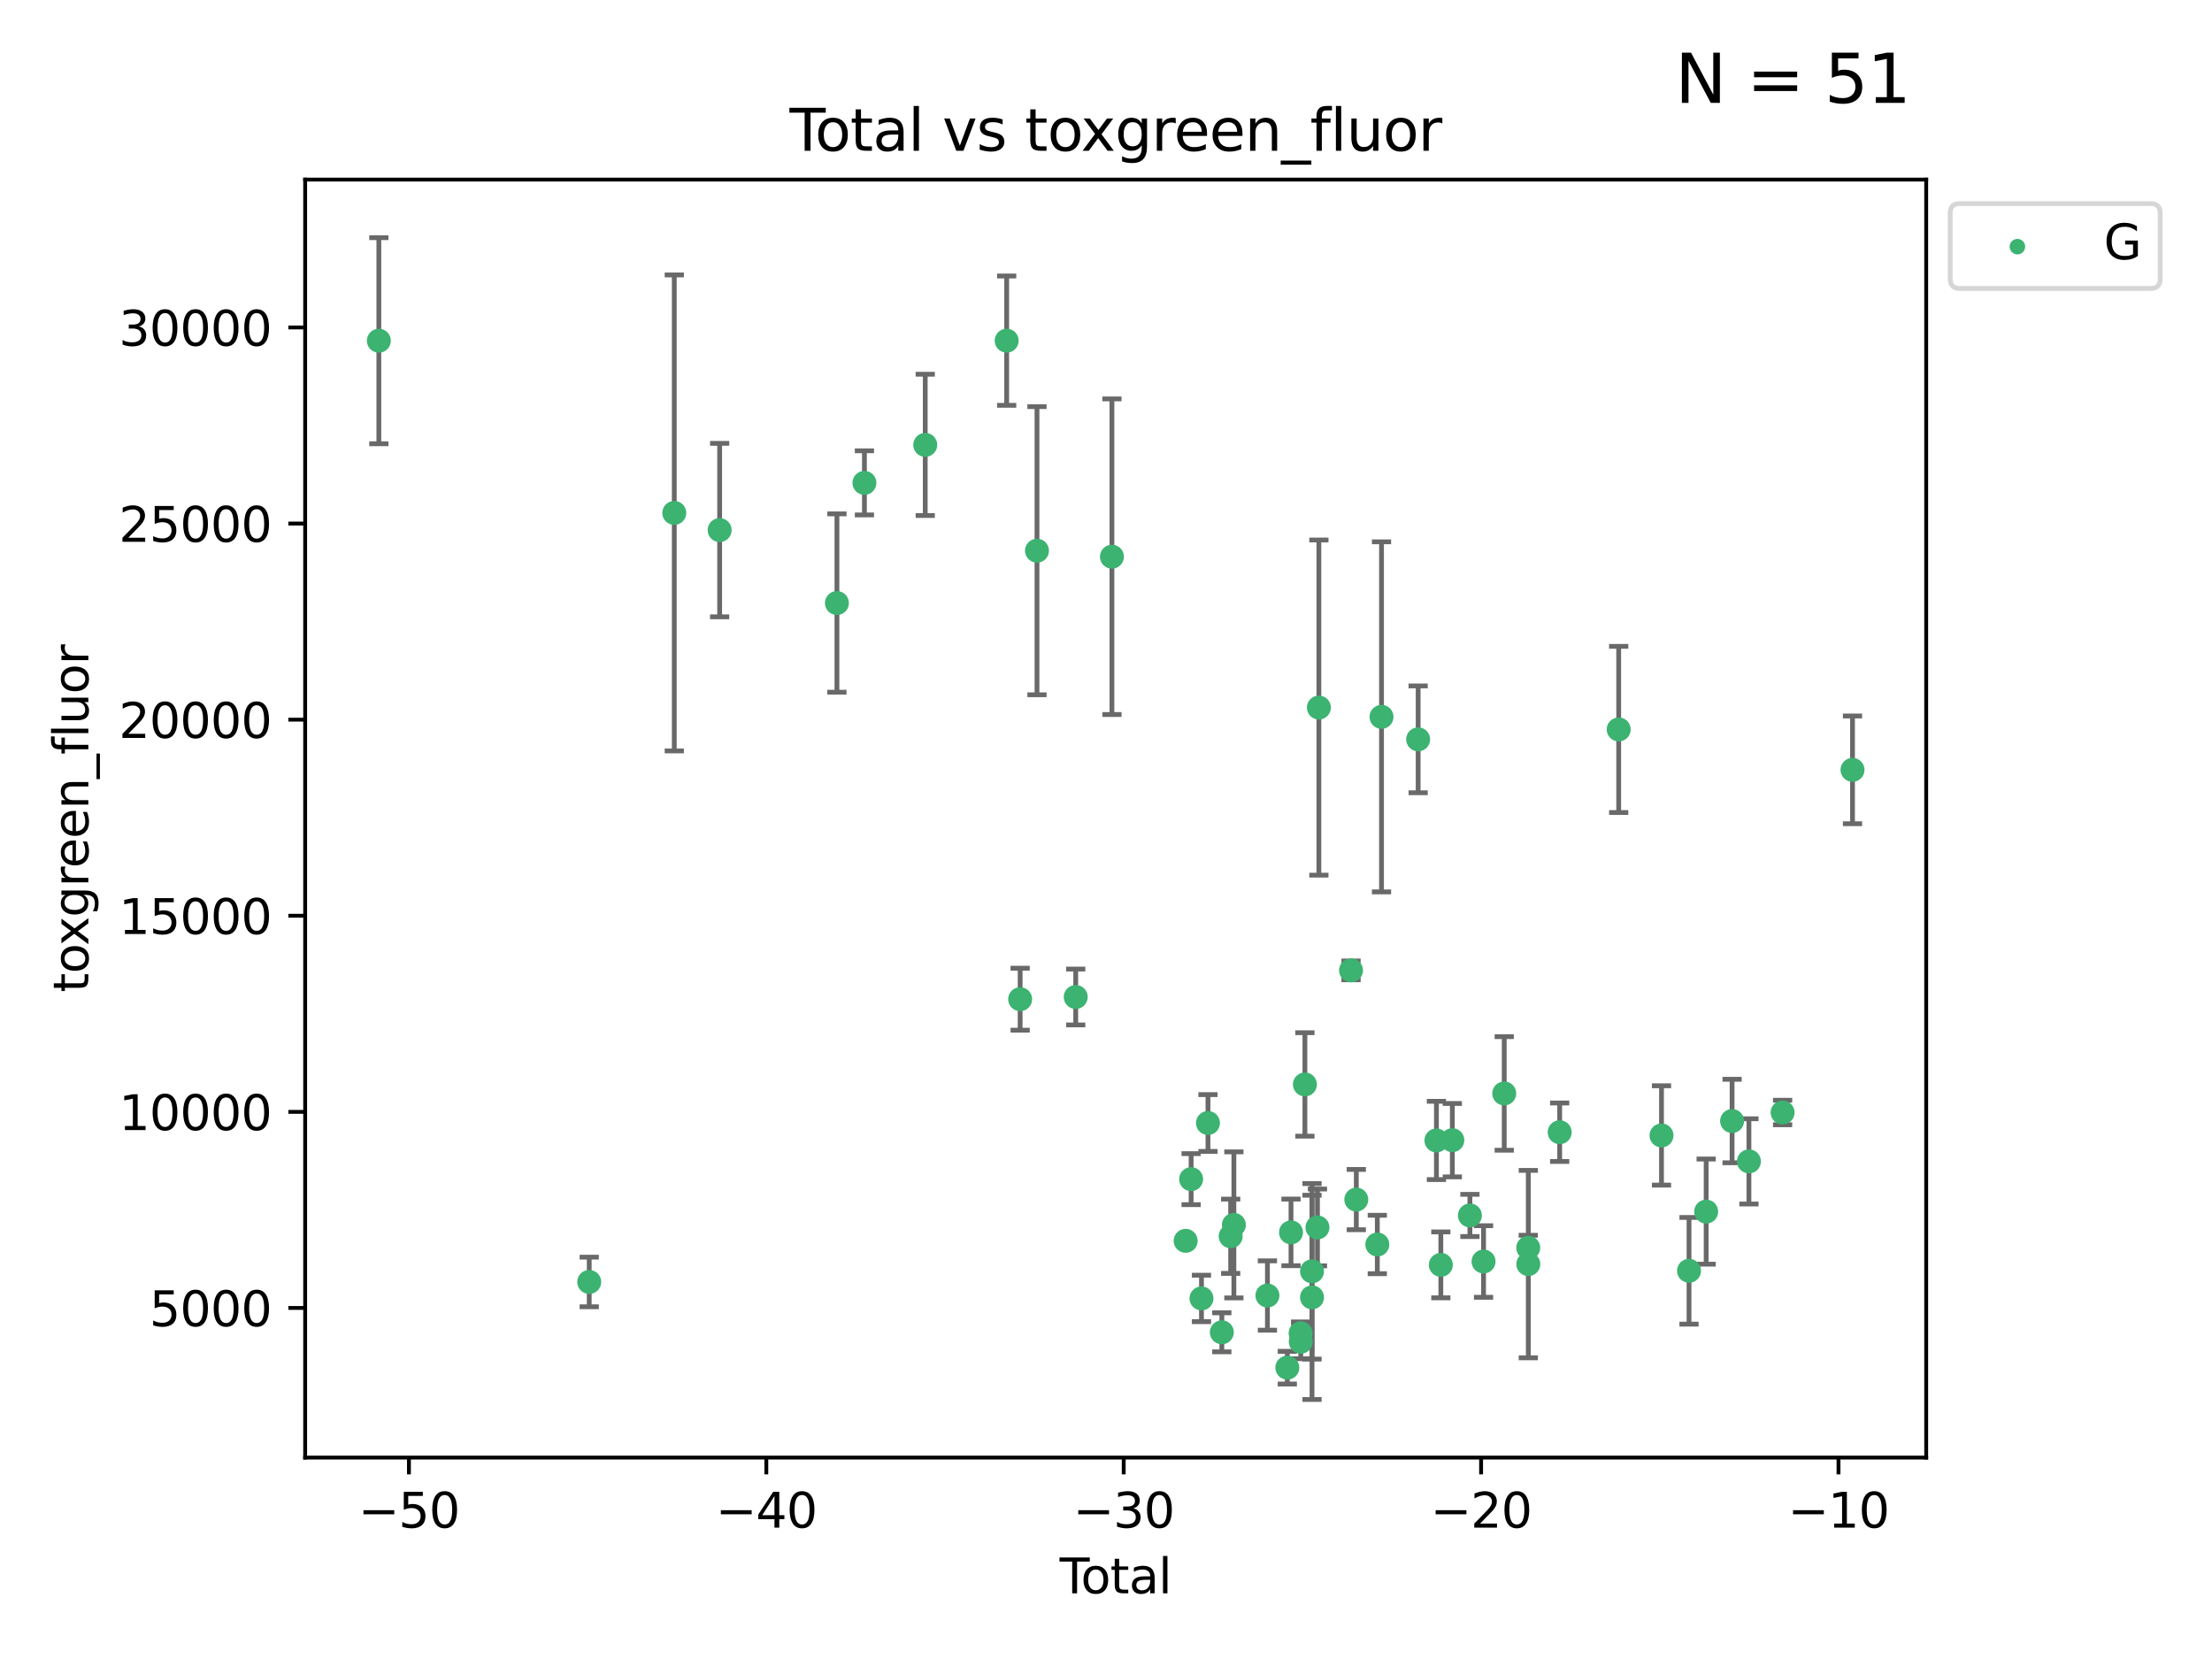 <?xml version="1.0" encoding="utf-8" standalone="no"?>
<!DOCTYPE svg PUBLIC "-//W3C//DTD SVG 1.1//EN"
  "http://www.w3.org/Graphics/SVG/1.1/DTD/svg11.dtd">
<svg xmlns:xlink="http://www.w3.org/1999/xlink" width="460.8pt" height="345.6pt" viewBox="0 0 460.8 345.6" xmlns="http://www.w3.org/2000/svg" version="1.1">
 <defs>
  <style type="text/css">*{stroke-linejoin: round; stroke-linecap: butt}</style>
 </defs>
 <g id="figure_1">
  <g id="patch_1">
   <path d="M 0 345.6 
L 460.8 345.6 
L 460.8 0 
L 0 0 
z
" style="fill: #ffffff"/>
  </g>
  <g id="axes_1">
   <g id="patch_2">
    <path d="M 63.571 303.64 
L 401.26 303.64 
L 401.26 37.411 
L 63.571 37.411 
z
" style="fill: #ffffff"/>
   </g>
   <g id="PathCollection_1">
    <defs>
     <path id="mc155c7c569" d="M 0 1.118 
C 0.297 1.118 0.581 1 0.791 0.791 
C 1 0.581 1.118 0.297 1.118 0 
C 1.118 -0.297 1 -0.581 0.791 -0.791 
C 0.581 -1 0.297 -1.118 0 -1.118 
C -0.297 -1.118 -0.581 -1 -0.791 -0.791 
C -1 -0.581 -1.118 -0.297 -1.118 0 
C -1.118 0.297 -1 0.581 -0.791 0.791 
C -0.581 1 -0.297 1.118 0 1.118 
z
" style="stroke: #3cb371"/>
    </defs>
    <g clip-path="url(#p906f4558c3)">
     <use xlink:href="#mc155c7c569" x="78.921" y="70.977" style="fill: #3cb371; stroke: #3cb371"/>
     <use xlink:href="#mc155c7c569" x="122.745" y="267.056" style="fill: #3cb371; stroke: #3cb371"/>
     <use xlink:href="#mc155c7c569" x="140.466" y="106.853" style="fill: #3cb371; stroke: #3cb371"/>
     <use xlink:href="#mc155c7c569" x="149.915" y="110.429" style="fill: #3cb371; stroke: #3cb371"/>
     <use xlink:href="#mc155c7c569" x="174.347" y="125.623" style="fill: #3cb371; stroke: #3cb371"/>
     <use xlink:href="#mc155c7c569" x="180.076" y="100.591" style="fill: #3cb371; stroke: #3cb371"/>
     <use xlink:href="#mc155c7c569" x="192.744" y="92.676" style="fill: #3cb371; stroke: #3cb371"/>
     <use xlink:href="#mc155c7c569" x="209.708" y="70.968" style="fill: #3cb371; stroke: #3cb371"/>
     <use xlink:href="#mc155c7c569" x="212.514" y="208.149" style="fill: #3cb371; stroke: #3cb371"/>
     <use xlink:href="#mc155c7c569" x="216.022" y="114.719" style="fill: #3cb371; stroke: #3cb371"/>
     <use xlink:href="#mc155c7c569" x="224.094" y="207.693" style="fill: #3cb371; stroke: #3cb371"/>
     <use xlink:href="#mc155c7c569" x="231.636" y="115.971" style="fill: #3cb371; stroke: #3cb371"/>
     <use xlink:href="#mc155c7c569" x="246.995" y="258.486" style="fill: #3cb371; stroke: #3cb371"/>
     <use xlink:href="#mc155c7c569" x="248.132" y="245.635" style="fill: #3cb371; stroke: #3cb371"/>
     <use xlink:href="#mc155c7c569" x="250.289" y="270.487" style="fill: #3cb371; stroke: #3cb371"/>
     <use xlink:href="#mc155c7c569" x="251.643" y="233.941" style="fill: #3cb371; stroke: #3cb371"/>
     <use xlink:href="#mc155c7c569" x="254.53" y="277.544" style="fill: #3cb371; stroke: #3cb371"/>
     <use xlink:href="#mc155c7c569" x="256.372" y="257.536" style="fill: #3cb371; stroke: #3cb371"/>
     <use xlink:href="#mc155c7c569" x="257.041" y="255.165" style="fill: #3cb371; stroke: #3cb371"/>
     <use xlink:href="#mc155c7c569" x="264.028" y="269.88" style="fill: #3cb371; stroke: #3cb371"/>
     <use xlink:href="#mc155c7c569" x="268.172" y="284.908" style="fill: #3cb371; stroke: #3cb371"/>
     <use xlink:href="#mc155c7c569" x="268.941" y="256.729" style="fill: #3cb371; stroke: #3cb371"/>
     <use xlink:href="#mc155c7c569" x="270.942" y="277.739" style="fill: #3cb371; stroke: #3cb371"/>
     <use xlink:href="#mc155c7c569" x="270.973" y="279.508" style="fill: #3cb371; stroke: #3cb371"/>
     <use xlink:href="#mc155c7c569" x="271.837" y="225.909" style="fill: #3cb371; stroke: #3cb371"/>
     <use xlink:href="#mc155c7c569" x="273.319" y="270.261" style="fill: #3cb371; stroke: #3cb371"/>
     <use xlink:href="#mc155c7c569" x="273.319" y="264.842" style="fill: #3cb371; stroke: #3cb371"/>
     <use xlink:href="#mc155c7c569" x="274.449" y="255.697" style="fill: #3cb371; stroke: #3cb371"/>
     <use xlink:href="#mc155c7c569" x="274.747" y="147.399" style="fill: #3cb371; stroke: #3cb371"/>
     <use xlink:href="#mc155c7c569" x="281.447" y="202.146" style="fill: #3cb371; stroke: #3cb371"/>
     <use xlink:href="#mc155c7c569" x="282.543" y="249.895" style="fill: #3cb371; stroke: #3cb371"/>
     <use xlink:href="#mc155c7c569" x="286.92" y="259.251" style="fill: #3cb371; stroke: #3cb371"/>
     <use xlink:href="#mc155c7c569" x="287.795" y="149.334" style="fill: #3cb371; stroke: #3cb371"/>
     <use xlink:href="#mc155c7c569" x="295.426" y="154.019" style="fill: #3cb371; stroke: #3cb371"/>
     <use xlink:href="#mc155c7c569" x="299.234" y="237.576" style="fill: #3cb371; stroke: #3cb371"/>
     <use xlink:href="#mc155c7c569" x="300.153" y="263.493" style="fill: #3cb371; stroke: #3cb371"/>
     <use xlink:href="#mc155c7c569" x="302.548" y="237.519" style="fill: #3cb371; stroke: #3cb371"/>
     <use xlink:href="#mc155c7c569" x="306.209" y="253.197" style="fill: #3cb371; stroke: #3cb371"/>
     <use xlink:href="#mc155c7c569" x="309.049" y="262.793" style="fill: #3cb371; stroke: #3cb371"/>
     <use xlink:href="#mc155c7c569" x="313.358" y="227.782" style="fill: #3cb371; stroke: #3cb371"/>
     <use xlink:href="#mc155c7c569" x="318.359" y="259.933" style="fill: #3cb371; stroke: #3cb371"/>
     <use xlink:href="#mc155c7c569" x="318.374" y="263.334" style="fill: #3cb371; stroke: #3cb371"/>
     <use xlink:href="#mc155c7c569" x="324.91" y="235.866" style="fill: #3cb371; stroke: #3cb371"/>
     <use xlink:href="#mc155c7c569" x="337.204" y="151.954" style="fill: #3cb371; stroke: #3cb371"/>
     <use xlink:href="#mc155c7c569" x="346.122" y="236.532" style="fill: #3cb371; stroke: #3cb371"/>
     <use xlink:href="#mc155c7c569" x="351.854" y="264.73" style="fill: #3cb371; stroke: #3cb371"/>
     <use xlink:href="#mc155c7c569" x="355.424" y="252.398" style="fill: #3cb371; stroke: #3cb371"/>
     <use xlink:href="#mc155c7c569" x="360.826" y="233.528" style="fill: #3cb371; stroke: #3cb371"/>
     <use xlink:href="#mc155c7c569" x="364.333" y="241.939" style="fill: #3cb371; stroke: #3cb371"/>
     <use xlink:href="#mc155c7c569" x="371.349" y="231.755" style="fill: #3cb371; stroke: #3cb371"/>
     <use xlink:href="#mc155c7c569" x="385.911" y="160.375" style="fill: #3cb371; stroke: #3cb371"/>
    </g>
   </g>
   <g id="matplotlib.axis_1">
    <g id="xtick_1">
     <g id="line2d_1">
      <defs>
       <path id="m516c848049" d="M 0 0 
L 0 3.5 
" style="stroke: #000000; stroke-width: 0.8"/>
      </defs>
      <g>
       <use xlink:href="#m516c848049" x="85.187" y="303.64" style="stroke: #000000; stroke-width: 0.8"/>
      </g>
     </g>
     <g id="text_1">
      <!-- −50 -->
      <g transform="translate(74.634 318.238)scale(0.1 -0.1)">
       <defs>
        <path id="DejaVuSans-2212" d="M 678 2272 
L 4684 2272 
L 4684 1741 
L 678 1741 
L 678 2272 
z
" transform="scale(0.016)"/>
        <path id="DejaVuSans-35" d="M 691 4666 
L 3169 4666 
L 3169 4134 
L 1269 4134 
L 1269 2991 
Q 1406 3038 1543 3061 
Q 1681 3084 1819 3084 
Q 2600 3084 3056 2656 
Q 3513 2228 3513 1497 
Q 3513 744 3044 326 
Q 2575 -91 1722 -91 
Q 1428 -91 1123 -41 
Q 819 9 494 109 
L 494 744 
Q 775 591 1075 516 
Q 1375 441 1709 441 
Q 2250 441 2565 725 
Q 2881 1009 2881 1497 
Q 2881 1984 2565 2268 
Q 2250 2553 1709 2553 
Q 1456 2553 1204 2497 
Q 953 2441 691 2322 
L 691 4666 
z
" transform="scale(0.016)"/>
        <path id="DejaVuSans-30" d="M 2034 4250 
Q 1547 4250 1301 3770 
Q 1056 3291 1056 2328 
Q 1056 1369 1301 889 
Q 1547 409 2034 409 
Q 2525 409 2770 889 
Q 3016 1369 3016 2328 
Q 3016 3291 2770 3770 
Q 2525 4250 2034 4250 
z
M 2034 4750 
Q 2819 4750 3233 4129 
Q 3647 3509 3647 2328 
Q 3647 1150 3233 529 
Q 2819 -91 2034 -91 
Q 1250 -91 836 529 
Q 422 1150 422 2328 
Q 422 3509 836 4129 
Q 1250 4750 2034 4750 
z
" transform="scale(0.016)"/>
       </defs>
       <use xlink:href="#DejaVuSans-2212"/>
       <use xlink:href="#DejaVuSans-35" x="83.789"/>
       <use xlink:href="#DejaVuSans-30" x="147.412"/>
      </g>
     </g>
    </g>
    <g id="xtick_2">
     <g id="line2d_2">
      <g>
       <use xlink:href="#m516c848049" x="159.638" y="303.64" style="stroke: #000000; stroke-width: 0.8"/>
      </g>
     </g>
     <g id="text_2">
      <!-- −40 -->
      <g transform="translate(149.086 318.238)scale(0.1 -0.1)">
       <defs>
        <path id="DejaVuSans-34" d="M 2419 4116 
L 825 1625 
L 2419 1625 
L 2419 4116 
z
M 2253 4666 
L 3047 4666 
L 3047 1625 
L 3713 1625 
L 3713 1100 
L 3047 1100 
L 3047 0 
L 2419 0 
L 2419 1100 
L 313 1100 
L 313 1709 
L 2253 4666 
z
" transform="scale(0.016)"/>
       </defs>
       <use xlink:href="#DejaVuSans-2212"/>
       <use xlink:href="#DejaVuSans-34" x="83.789"/>
       <use xlink:href="#DejaVuSans-30" x="147.412"/>
      </g>
     </g>
    </g>
    <g id="xtick_3">
     <g id="line2d_3">
      <g>
       <use xlink:href="#m516c848049" x="234.089" y="303.64" style="stroke: #000000; stroke-width: 0.8"/>
      </g>
     </g>
     <g id="text_3">
      <!-- −30 -->
      <g transform="translate(223.537 318.238)scale(0.1 -0.1)">
       <defs>
        <path id="DejaVuSans-33" d="M 2597 2516 
Q 3050 2419 3304 2112 
Q 3559 1806 3559 1356 
Q 3559 666 3084 287 
Q 2609 -91 1734 -91 
Q 1441 -91 1130 -33 
Q 819 25 488 141 
L 488 750 
Q 750 597 1062 519 
Q 1375 441 1716 441 
Q 2309 441 2620 675 
Q 2931 909 2931 1356 
Q 2931 1769 2642 2001 
Q 2353 2234 1838 2234 
L 1294 2234 
L 1294 2753 
L 1863 2753 
Q 2328 2753 2575 2939 
Q 2822 3125 2822 3475 
Q 2822 3834 2567 4026 
Q 2313 4219 1838 4219 
Q 1578 4219 1281 4162 
Q 984 4106 628 3988 
L 628 4550 
Q 988 4650 1302 4700 
Q 1616 4750 1894 4750 
Q 2613 4750 3031 4423 
Q 3450 4097 3450 3541 
Q 3450 3153 3228 2886 
Q 3006 2619 2597 2516 
z
" transform="scale(0.016)"/>
       </defs>
       <use xlink:href="#DejaVuSans-2212"/>
       <use xlink:href="#DejaVuSans-33" x="83.789"/>
       <use xlink:href="#DejaVuSans-30" x="147.412"/>
      </g>
     </g>
    </g>
    <g id="xtick_4">
     <g id="line2d_4">
      <g>
       <use xlink:href="#m516c848049" x="308.541" y="303.64" style="stroke: #000000; stroke-width: 0.8"/>
      </g>
     </g>
     <g id="text_4">
      <!-- −20 -->
      <g transform="translate(297.988 318.238)scale(0.1 -0.1)">
       <defs>
        <path id="DejaVuSans-32" d="M 1228 531 
L 3431 531 
L 3431 0 
L 469 0 
L 469 531 
Q 828 903 1448 1529 
Q 2069 2156 2228 2338 
Q 2531 2678 2651 2914 
Q 2772 3150 2772 3378 
Q 2772 3750 2511 3984 
Q 2250 4219 1831 4219 
Q 1534 4219 1204 4116 
Q 875 4013 500 3803 
L 500 4441 
Q 881 4594 1212 4672 
Q 1544 4750 1819 4750 
Q 2544 4750 2975 4387 
Q 3406 4025 3406 3419 
Q 3406 3131 3298 2873 
Q 3191 2616 2906 2266 
Q 2828 2175 2409 1742 
Q 1991 1309 1228 531 
z
" transform="scale(0.016)"/>
       </defs>
       <use xlink:href="#DejaVuSans-2212"/>
       <use xlink:href="#DejaVuSans-32" x="83.789"/>
       <use xlink:href="#DejaVuSans-30" x="147.412"/>
      </g>
     </g>
    </g>
    <g id="xtick_5">
     <g id="line2d_5">
      <g>
       <use xlink:href="#m516c848049" x="382.992" y="303.64" style="stroke: #000000; stroke-width: 0.8"/>
      </g>
     </g>
     <g id="text_5">
      <!-- −10 -->
      <g transform="translate(372.44 318.238)scale(0.1 -0.1)">
       <defs>
        <path id="DejaVuSans-31" d="M 794 531 
L 1825 531 
L 1825 4091 
L 703 3866 
L 703 4441 
L 1819 4666 
L 2450 4666 
L 2450 531 
L 3481 531 
L 3481 0 
L 794 0 
L 794 531 
z
" transform="scale(0.016)"/>
       </defs>
       <use xlink:href="#DejaVuSans-2212"/>
       <use xlink:href="#DejaVuSans-31" x="83.789"/>
       <use xlink:href="#DejaVuSans-30" x="147.412"/>
      </g>
     </g>
    </g>
    <g id="text_6">
     <!-- Total -->
     <g transform="translate(220.739 331.917)scale(0.1 -0.1)">
      <defs>
       <path id="DejaVuSans-54" d="M -19 4666 
L 3928 4666 
L 3928 4134 
L 2272 4134 
L 2272 0 
L 1638 0 
L 1638 4134 
L -19 4134 
L -19 4666 
z
" transform="scale(0.016)"/>
       <path id="DejaVuSans-6f" d="M 1959 3097 
Q 1497 3097 1228 2736 
Q 959 2375 959 1747 
Q 959 1119 1226 758 
Q 1494 397 1959 397 
Q 2419 397 2687 759 
Q 2956 1122 2956 1747 
Q 2956 2369 2687 2733 
Q 2419 3097 1959 3097 
z
M 1959 3584 
Q 2709 3584 3137 3096 
Q 3566 2609 3566 1747 
Q 3566 888 3137 398 
Q 2709 -91 1959 -91 
Q 1206 -91 779 398 
Q 353 888 353 1747 
Q 353 2609 779 3096 
Q 1206 3584 1959 3584 
z
" transform="scale(0.016)"/>
       <path id="DejaVuSans-74" d="M 1172 4494 
L 1172 3500 
L 2356 3500 
L 2356 3053 
L 1172 3053 
L 1172 1153 
Q 1172 725 1289 603 
Q 1406 481 1766 481 
L 2356 481 
L 2356 0 
L 1766 0 
Q 1100 0 847 248 
Q 594 497 594 1153 
L 594 3053 
L 172 3053 
L 172 3500 
L 594 3500 
L 594 4494 
L 1172 4494 
z
" transform="scale(0.016)"/>
       <path id="DejaVuSans-61" d="M 2194 1759 
Q 1497 1759 1228 1600 
Q 959 1441 959 1056 
Q 959 750 1161 570 
Q 1363 391 1709 391 
Q 2188 391 2477 730 
Q 2766 1069 2766 1631 
L 2766 1759 
L 2194 1759 
z
M 3341 1997 
L 3341 0 
L 2766 0 
L 2766 531 
Q 2569 213 2275 61 
Q 1981 -91 1556 -91 
Q 1019 -91 701 211 
Q 384 513 384 1019 
Q 384 1609 779 1909 
Q 1175 2209 1959 2209 
L 2766 2209 
L 2766 2266 
Q 2766 2663 2505 2880 
Q 2244 3097 1772 3097 
Q 1472 3097 1187 3025 
Q 903 2953 641 2809 
L 641 3341 
Q 956 3463 1253 3523 
Q 1550 3584 1831 3584 
Q 2591 3584 2966 3190 
Q 3341 2797 3341 1997 
z
" transform="scale(0.016)"/>
       <path id="DejaVuSans-6c" d="M 603 4863 
L 1178 4863 
L 1178 0 
L 603 0 
L 603 4863 
z
" transform="scale(0.016)"/>
      </defs>
      <use xlink:href="#DejaVuSans-54"/>
      <use xlink:href="#DejaVuSans-6f" x="44.084"/>
      <use xlink:href="#DejaVuSans-74" x="105.266"/>
      <use xlink:href="#DejaVuSans-61" x="144.475"/>
      <use xlink:href="#DejaVuSans-6c" x="205.754"/>
     </g>
    </g>
   </g>
   <g id="matplotlib.axis_2">
    <g id="ytick_1">
     <g id="line2d_6">
      <defs>
       <path id="mb95b061581" d="M 0 0 
L -3.5 0 
" style="stroke: #000000; stroke-width: 0.8"/>
      </defs>
      <g>
       <use xlink:href="#mb95b061581" x="63.571" y="272.469" style="stroke: #000000; stroke-width: 0.8"/>
      </g>
     </g>
     <g id="text_7">
      <!-- 5000 -->
      <g transform="translate(31.121 276.268)scale(0.1 -0.1)">
       <use xlink:href="#DejaVuSans-35"/>
       <use xlink:href="#DejaVuSans-30" x="63.623"/>
       <use xlink:href="#DejaVuSans-30" x="127.246"/>
       <use xlink:href="#DejaVuSans-30" x="190.869"/>
      </g>
     </g>
    </g>
    <g id="ytick_2">
     <g id="line2d_7">
      <g>
       <use xlink:href="#mb95b061581" x="63.571" y="231.619" style="stroke: #000000; stroke-width: 0.8"/>
      </g>
     </g>
     <g id="text_8">
      <!-- 10000 -->
      <g transform="translate(24.759 235.418)scale(0.1 -0.1)">
       <use xlink:href="#DejaVuSans-31"/>
       <use xlink:href="#DejaVuSans-30" x="63.623"/>
       <use xlink:href="#DejaVuSans-30" x="127.246"/>
       <use xlink:href="#DejaVuSans-30" x="190.869"/>
       <use xlink:href="#DejaVuSans-30" x="254.492"/>
      </g>
     </g>
    </g>
    <g id="ytick_3">
     <g id="line2d_8">
      <g>
       <use xlink:href="#mb95b061581" x="63.571" y="190.769" style="stroke: #000000; stroke-width: 0.8"/>
      </g>
     </g>
     <g id="text_9">
      <!-- 15000 -->
      <g transform="translate(24.759 194.568)scale(0.1 -0.1)">
       <use xlink:href="#DejaVuSans-31"/>
       <use xlink:href="#DejaVuSans-35" x="63.623"/>
       <use xlink:href="#DejaVuSans-30" x="127.246"/>
       <use xlink:href="#DejaVuSans-30" x="190.869"/>
       <use xlink:href="#DejaVuSans-30" x="254.492"/>
      </g>
     </g>
    </g>
    <g id="ytick_4">
     <g id="line2d_9">
      <g>
       <use xlink:href="#mb95b061581" x="63.571" y="149.919" style="stroke: #000000; stroke-width: 0.8"/>
      </g>
     </g>
     <g id="text_10">
      <!-- 20000 -->
      <g transform="translate(24.759 153.718)scale(0.1 -0.1)">
       <use xlink:href="#DejaVuSans-32"/>
       <use xlink:href="#DejaVuSans-30" x="63.623"/>
       <use xlink:href="#DejaVuSans-30" x="127.246"/>
       <use xlink:href="#DejaVuSans-30" x="190.869"/>
       <use xlink:href="#DejaVuSans-30" x="254.492"/>
      </g>
     </g>
    </g>
    <g id="ytick_5">
     <g id="line2d_10">
      <g>
       <use xlink:href="#mb95b061581" x="63.571" y="109.069" style="stroke: #000000; stroke-width: 0.8"/>
      </g>
     </g>
     <g id="text_11">
      <!-- 25000 -->
      <g transform="translate(24.759 112.869)scale(0.1 -0.1)">
       <use xlink:href="#DejaVuSans-32"/>
       <use xlink:href="#DejaVuSans-35" x="63.623"/>
       <use xlink:href="#DejaVuSans-30" x="127.246"/>
       <use xlink:href="#DejaVuSans-30" x="190.869"/>
       <use xlink:href="#DejaVuSans-30" x="254.492"/>
      </g>
     </g>
    </g>
    <g id="ytick_6">
     <g id="line2d_11">
      <g>
       <use xlink:href="#mb95b061581" x="63.571" y="68.219" style="stroke: #000000; stroke-width: 0.8"/>
      </g>
     </g>
     <g id="text_12">
      <!-- 30000 -->
      <g transform="translate(24.759 72.019)scale(0.1 -0.1)">
       <use xlink:href="#DejaVuSans-33"/>
       <use xlink:href="#DejaVuSans-30" x="63.623"/>
       <use xlink:href="#DejaVuSans-30" x="127.246"/>
       <use xlink:href="#DejaVuSans-30" x="190.869"/>
       <use xlink:href="#DejaVuSans-30" x="254.492"/>
      </g>
     </g>
    </g>
    <g id="text_13">
     <!-- toxgreen_fluor -->
     <g transform="translate(18.401 206.72)rotate(-90)scale(0.1 -0.1)">
      <defs>
       <path id="DejaVuSans-78" d="M 3513 3500 
L 2247 1797 
L 3578 0 
L 2900 0 
L 1881 1375 
L 863 0 
L 184 0 
L 1544 1831 
L 300 3500 
L 978 3500 
L 1906 2253 
L 2834 3500 
L 3513 3500 
z
" transform="scale(0.016)"/>
       <path id="DejaVuSans-67" d="M 2906 1791 
Q 2906 2416 2648 2759 
Q 2391 3103 1925 3103 
Q 1463 3103 1205 2759 
Q 947 2416 947 1791 
Q 947 1169 1205 825 
Q 1463 481 1925 481 
Q 2391 481 2648 825 
Q 2906 1169 2906 1791 
z
M 3481 434 
Q 3481 -459 3084 -895 
Q 2688 -1331 1869 -1331 
Q 1566 -1331 1297 -1286 
Q 1028 -1241 775 -1147 
L 775 -588 
Q 1028 -725 1275 -790 
Q 1522 -856 1778 -856 
Q 2344 -856 2625 -561 
Q 2906 -266 2906 331 
L 2906 616 
Q 2728 306 2450 153 
Q 2172 0 1784 0 
Q 1141 0 747 490 
Q 353 981 353 1791 
Q 353 2603 747 3093 
Q 1141 3584 1784 3584 
Q 2172 3584 2450 3431 
Q 2728 3278 2906 2969 
L 2906 3500 
L 3481 3500 
L 3481 434 
z
" transform="scale(0.016)"/>
       <path id="DejaVuSans-72" d="M 2631 2963 
Q 2534 3019 2420 3045 
Q 2306 3072 2169 3072 
Q 1681 3072 1420 2755 
Q 1159 2438 1159 1844 
L 1159 0 
L 581 0 
L 581 3500 
L 1159 3500 
L 1159 2956 
Q 1341 3275 1631 3429 
Q 1922 3584 2338 3584 
Q 2397 3584 2469 3576 
Q 2541 3569 2628 3553 
L 2631 2963 
z
" transform="scale(0.016)"/>
       <path id="DejaVuSans-65" d="M 3597 1894 
L 3597 1613 
L 953 1613 
Q 991 1019 1311 708 
Q 1631 397 2203 397 
Q 2534 397 2845 478 
Q 3156 559 3463 722 
L 3463 178 
Q 3153 47 2828 -22 
Q 2503 -91 2169 -91 
Q 1331 -91 842 396 
Q 353 884 353 1716 
Q 353 2575 817 3079 
Q 1281 3584 2069 3584 
Q 2775 3584 3186 3129 
Q 3597 2675 3597 1894 
z
M 3022 2063 
Q 3016 2534 2758 2815 
Q 2500 3097 2075 3097 
Q 1594 3097 1305 2825 
Q 1016 2553 972 2059 
L 3022 2063 
z
" transform="scale(0.016)"/>
       <path id="DejaVuSans-6e" d="M 3513 2113 
L 3513 0 
L 2938 0 
L 2938 2094 
Q 2938 2591 2744 2837 
Q 2550 3084 2163 3084 
Q 1697 3084 1428 2787 
Q 1159 2491 1159 1978 
L 1159 0 
L 581 0 
L 581 3500 
L 1159 3500 
L 1159 2956 
Q 1366 3272 1645 3428 
Q 1925 3584 2291 3584 
Q 2894 3584 3203 3211 
Q 3513 2838 3513 2113 
z
" transform="scale(0.016)"/>
       <path id="DejaVuSans-5f" d="M 3263 -1063 
L 3263 -1509 
L -63 -1509 
L -63 -1063 
L 3263 -1063 
z
" transform="scale(0.016)"/>
       <path id="DejaVuSans-66" d="M 2375 4863 
L 2375 4384 
L 1825 4384 
Q 1516 4384 1395 4259 
Q 1275 4134 1275 3809 
L 1275 3500 
L 2222 3500 
L 2222 3053 
L 1275 3053 
L 1275 0 
L 697 0 
L 697 3053 
L 147 3053 
L 147 3500 
L 697 3500 
L 697 3744 
Q 697 4328 969 4595 
Q 1241 4863 1831 4863 
L 2375 4863 
z
" transform="scale(0.016)"/>
       <path id="DejaVuSans-75" d="M 544 1381 
L 544 3500 
L 1119 3500 
L 1119 1403 
Q 1119 906 1312 657 
Q 1506 409 1894 409 
Q 2359 409 2629 706 
Q 2900 1003 2900 1516 
L 2900 3500 
L 3475 3500 
L 3475 0 
L 2900 0 
L 2900 538 
Q 2691 219 2414 64 
Q 2138 -91 1772 -91 
Q 1169 -91 856 284 
Q 544 659 544 1381 
z
M 1991 3584 
L 1991 3584 
z
" transform="scale(0.016)"/>
      </defs>
      <use xlink:href="#DejaVuSans-74"/>
      <use xlink:href="#DejaVuSans-6f" x="39.209"/>
      <use xlink:href="#DejaVuSans-78" x="97.266"/>
      <use xlink:href="#DejaVuSans-67" x="156.445"/>
      <use xlink:href="#DejaVuSans-72" x="219.922"/>
      <use xlink:href="#DejaVuSans-65" x="258.785"/>
      <use xlink:href="#DejaVuSans-65" x="320.309"/>
      <use xlink:href="#DejaVuSans-6e" x="381.832"/>
      <use xlink:href="#DejaVuSans-5f" x="445.211"/>
      <use xlink:href="#DejaVuSans-66" x="495.211"/>
      <use xlink:href="#DejaVuSans-6c" x="530.416"/>
      <use xlink:href="#DejaVuSans-75" x="558.199"/>
      <use xlink:href="#DejaVuSans-6f" x="621.578"/>
      <use xlink:href="#DejaVuSans-72" x="682.76"/>
     </g>
    </g>
   </g>
   <g id="LineCollection_1">
    <path d="M 78.921 92.441 
L 78.921 49.513 
" clip-path="url(#p906f4558c3)" style="fill: none; stroke: #696969"/>
    <path d="M 122.745 272.224 
L 122.745 261.889 
" clip-path="url(#p906f4558c3)" style="fill: none; stroke: #696969"/>
    <path d="M 140.466 156.432 
L 140.466 57.275 
" clip-path="url(#p906f4558c3)" style="fill: none; stroke: #696969"/>
    <path d="M 149.915 128.496 
L 149.915 92.361 
" clip-path="url(#p906f4558c3)" style="fill: none; stroke: #696969"/>
    <path d="M 174.347 144.197 
L 174.347 107.05 
" clip-path="url(#p906f4558c3)" style="fill: none; stroke: #696969"/>
    <path d="M 180.076 107.27 
L 180.076 93.912 
" clip-path="url(#p906f4558c3)" style="fill: none; stroke: #696969"/>
    <path d="M 192.744 107.389 
L 192.744 77.962 
" clip-path="url(#p906f4558c3)" style="fill: none; stroke: #696969"/>
    <path d="M 209.708 84.439 
L 209.708 57.496 
" clip-path="url(#p906f4558c3)" style="fill: none; stroke: #696969"/>
    <path d="M 212.514 214.601 
L 212.514 201.697 
" clip-path="url(#p906f4558c3)" style="fill: none; stroke: #696969"/>
    <path d="M 216.022 144.732 
L 216.022 84.707 
" clip-path="url(#p906f4558c3)" style="fill: none; stroke: #696969"/>
    <path d="M 224.094 213.512 
L 224.094 201.874 
" clip-path="url(#p906f4558c3)" style="fill: none; stroke: #696969"/>
    <path d="M 231.636 148.846 
L 231.636 83.097 
" clip-path="url(#p906f4558c3)" style="fill: none; stroke: #696969"/>
    <path d="M 246.995 259.502 
L 246.995 257.469 
" clip-path="url(#p906f4558c3)" style="fill: none; stroke: #696969"/>
    <path d="M 248.132 250.951 
L 248.132 240.32 
" clip-path="url(#p906f4558c3)" style="fill: none; stroke: #696969"/>
    <path d="M 250.289 275.325 
L 250.289 265.648 
" clip-path="url(#p906f4558c3)" style="fill: none; stroke: #696969"/>
    <path d="M 251.643 239.853 
L 251.643 228.029 
" clip-path="url(#p906f4558c3)" style="fill: none; stroke: #696969"/>
    <path d="M 254.53 281.607 
L 254.53 273.482 
" clip-path="url(#p906f4558c3)" style="fill: none; stroke: #696969"/>
    <path d="M 256.372 265.274 
L 256.372 249.798 
" clip-path="url(#p906f4558c3)" style="fill: none; stroke: #696969"/>
    <path d="M 257.041 270.376 
L 257.041 239.954 
" clip-path="url(#p906f4558c3)" style="fill: none; stroke: #696969"/>
    <path d="M 264.028 277.104 
L 264.028 262.656 
" clip-path="url(#p906f4558c3)" style="fill: none; stroke: #696969"/>
    <path d="M 268.172 288.312 
L 268.172 281.504 
" clip-path="url(#p906f4558c3)" style="fill: none; stroke: #696969"/>
    <path d="M 268.941 263.666 
L 268.941 249.792 
" clip-path="url(#p906f4558c3)" style="fill: none; stroke: #696969"/>
    <path d="M 270.942 280.096 
L 270.942 275.381 
" clip-path="url(#p906f4558c3)" style="fill: none; stroke: #696969"/>
    <path d="M 270.973 283.046 
L 270.973 275.969 
" clip-path="url(#p906f4558c3)" style="fill: none; stroke: #696969"/>
    <path d="M 271.837 236.688 
L 271.837 215.13 
" clip-path="url(#p906f4558c3)" style="fill: none; stroke: #696969"/>
    <path d="M 273.319 291.539 
L 273.319 248.983 
" clip-path="url(#p906f4558c3)" style="fill: none; stroke: #696969"/>
    <path d="M 273.319 283.124 
L 273.319 246.56 
" clip-path="url(#p906f4558c3)" style="fill: none; stroke: #696969"/>
    <path d="M 274.449 263.701 
L 274.449 247.694 
" clip-path="url(#p906f4558c3)" style="fill: none; stroke: #696969"/>
    <path d="M 274.747 182.307 
L 274.747 112.49 
" clip-path="url(#p906f4558c3)" style="fill: none; stroke: #696969"/>
    <path d="M 281.447 204.107 
L 281.447 200.186 
" clip-path="url(#p906f4558c3)" style="fill: none; stroke: #696969"/>
    <path d="M 282.543 256.178 
L 282.543 243.612 
" clip-path="url(#p906f4558c3)" style="fill: none; stroke: #696969"/>
    <path d="M 286.92 265.336 
L 286.92 253.166 
" clip-path="url(#p906f4558c3)" style="fill: none; stroke: #696969"/>
    <path d="M 287.795 185.794 
L 287.795 112.874 
" clip-path="url(#p906f4558c3)" style="fill: none; stroke: #696969"/>
    <path d="M 295.426 165.142 
L 295.426 142.895 
" clip-path="url(#p906f4558c3)" style="fill: none; stroke: #696969"/>
    <path d="M 299.234 245.727 
L 299.234 229.424 
" clip-path="url(#p906f4558c3)" style="fill: none; stroke: #696969"/>
    <path d="M 300.153 270.361 
L 300.153 256.625 
" clip-path="url(#p906f4558c3)" style="fill: none; stroke: #696969"/>
    <path d="M 302.548 245.163 
L 302.548 229.875 
" clip-path="url(#p906f4558c3)" style="fill: none; stroke: #696969"/>
    <path d="M 306.209 257.593 
L 306.209 248.802 
" clip-path="url(#p906f4558c3)" style="fill: none; stroke: #696969"/>
    <path d="M 309.049 270.251 
L 309.049 255.335 
" clip-path="url(#p906f4558c3)" style="fill: none; stroke: #696969"/>
    <path d="M 313.358 239.61 
L 313.358 215.955 
" clip-path="url(#p906f4558c3)" style="fill: none; stroke: #696969"/>
    <path d="M 318.359 262.539 
L 318.359 257.327 
" clip-path="url(#p906f4558c3)" style="fill: none; stroke: #696969"/>
    <path d="M 318.374 282.857 
L 318.374 243.812 
" clip-path="url(#p906f4558c3)" style="fill: none; stroke: #696969"/>
    <path d="M 324.91 241.958 
L 324.91 229.774 
" clip-path="url(#p906f4558c3)" style="fill: none; stroke: #696969"/>
    <path d="M 337.204 169.259 
L 337.204 134.649 
" clip-path="url(#p906f4558c3)" style="fill: none; stroke: #696969"/>
    <path d="M 346.122 246.877 
L 346.122 226.186 
" clip-path="url(#p906f4558c3)" style="fill: none; stroke: #696969"/>
    <path d="M 351.854 275.839 
L 351.854 253.621 
" clip-path="url(#p906f4558c3)" style="fill: none; stroke: #696969"/>
    <path d="M 355.424 263.351 
L 355.424 241.446 
" clip-path="url(#p906f4558c3)" style="fill: none; stroke: #696969"/>
    <path d="M 360.826 242.224 
L 360.826 224.832 
" clip-path="url(#p906f4558c3)" style="fill: none; stroke: #696969"/>
    <path d="M 364.333 250.816 
L 364.333 233.061 
" clip-path="url(#p906f4558c3)" style="fill: none; stroke: #696969"/>
    <path d="M 371.349 234.306 
L 371.349 229.205 
" clip-path="url(#p906f4558c3)" style="fill: none; stroke: #696969"/>
    <path d="M 385.911 171.597 
L 385.911 149.152 
" clip-path="url(#p906f4558c3)" style="fill: none; stroke: #696969"/>
   </g>
   <g id="line2d_12">
    <defs>
     <path id="m783130d668" d="M 2 0 
L -2 -0 
" style="stroke: #696969"/>
    </defs>
    <g clip-path="url(#p906f4558c3)">
     <use xlink:href="#m783130d668" x="78.921" y="92.441" style="fill: #696969; stroke: #696969"/>
     <use xlink:href="#m783130d668" x="122.745" y="272.224" style="fill: #696969; stroke: #696969"/>
     <use xlink:href="#m783130d668" x="140.466" y="156.432" style="fill: #696969; stroke: #696969"/>
     <use xlink:href="#m783130d668" x="149.915" y="128.496" style="fill: #696969; stroke: #696969"/>
     <use xlink:href="#m783130d668" x="174.347" y="144.197" style="fill: #696969; stroke: #696969"/>
     <use xlink:href="#m783130d668" x="180.076" y="107.27" style="fill: #696969; stroke: #696969"/>
     <use xlink:href="#m783130d668" x="192.744" y="107.389" style="fill: #696969; stroke: #696969"/>
     <use xlink:href="#m783130d668" x="209.708" y="84.439" style="fill: #696969; stroke: #696969"/>
     <use xlink:href="#m783130d668" x="212.514" y="214.601" style="fill: #696969; stroke: #696969"/>
     <use xlink:href="#m783130d668" x="216.022" y="144.732" style="fill: #696969; stroke: #696969"/>
     <use xlink:href="#m783130d668" x="224.094" y="213.512" style="fill: #696969; stroke: #696969"/>
     <use xlink:href="#m783130d668" x="231.636" y="148.846" style="fill: #696969; stroke: #696969"/>
     <use xlink:href="#m783130d668" x="246.995" y="259.502" style="fill: #696969; stroke: #696969"/>
     <use xlink:href="#m783130d668" x="248.132" y="250.951" style="fill: #696969; stroke: #696969"/>
     <use xlink:href="#m783130d668" x="250.289" y="275.325" style="fill: #696969; stroke: #696969"/>
     <use xlink:href="#m783130d668" x="251.643" y="239.853" style="fill: #696969; stroke: #696969"/>
     <use xlink:href="#m783130d668" x="254.53" y="281.607" style="fill: #696969; stroke: #696969"/>
     <use xlink:href="#m783130d668" x="256.372" y="265.274" style="fill: #696969; stroke: #696969"/>
     <use xlink:href="#m783130d668" x="257.041" y="270.376" style="fill: #696969; stroke: #696969"/>
     <use xlink:href="#m783130d668" x="264.028" y="277.104" style="fill: #696969; stroke: #696969"/>
     <use xlink:href="#m783130d668" x="268.172" y="288.312" style="fill: #696969; stroke: #696969"/>
     <use xlink:href="#m783130d668" x="268.941" y="263.666" style="fill: #696969; stroke: #696969"/>
     <use xlink:href="#m783130d668" x="270.942" y="280.096" style="fill: #696969; stroke: #696969"/>
     <use xlink:href="#m783130d668" x="270.973" y="283.046" style="fill: #696969; stroke: #696969"/>
     <use xlink:href="#m783130d668" x="271.837" y="236.688" style="fill: #696969; stroke: #696969"/>
     <use xlink:href="#m783130d668" x="273.319" y="291.539" style="fill: #696969; stroke: #696969"/>
     <use xlink:href="#m783130d668" x="273.319" y="283.124" style="fill: #696969; stroke: #696969"/>
     <use xlink:href="#m783130d668" x="274.449" y="263.701" style="fill: #696969; stroke: #696969"/>
     <use xlink:href="#m783130d668" x="274.747" y="182.307" style="fill: #696969; stroke: #696969"/>
     <use xlink:href="#m783130d668" x="281.447" y="204.107" style="fill: #696969; stroke: #696969"/>
     <use xlink:href="#m783130d668" x="282.543" y="256.178" style="fill: #696969; stroke: #696969"/>
     <use xlink:href="#m783130d668" x="286.92" y="265.336" style="fill: #696969; stroke: #696969"/>
     <use xlink:href="#m783130d668" x="287.795" y="185.794" style="fill: #696969; stroke: #696969"/>
     <use xlink:href="#m783130d668" x="295.426" y="165.142" style="fill: #696969; stroke: #696969"/>
     <use xlink:href="#m783130d668" x="299.234" y="245.727" style="fill: #696969; stroke: #696969"/>
     <use xlink:href="#m783130d668" x="300.153" y="270.361" style="fill: #696969; stroke: #696969"/>
     <use xlink:href="#m783130d668" x="302.548" y="245.163" style="fill: #696969; stroke: #696969"/>
     <use xlink:href="#m783130d668" x="306.209" y="257.593" style="fill: #696969; stroke: #696969"/>
     <use xlink:href="#m783130d668" x="309.049" y="270.251" style="fill: #696969; stroke: #696969"/>
     <use xlink:href="#m783130d668" x="313.358" y="239.61" style="fill: #696969; stroke: #696969"/>
     <use xlink:href="#m783130d668" x="318.359" y="262.539" style="fill: #696969; stroke: #696969"/>
     <use xlink:href="#m783130d668" x="318.374" y="282.857" style="fill: #696969; stroke: #696969"/>
     <use xlink:href="#m783130d668" x="324.91" y="241.958" style="fill: #696969; stroke: #696969"/>
     <use xlink:href="#m783130d668" x="337.204" y="169.259" style="fill: #696969; stroke: #696969"/>
     <use xlink:href="#m783130d668" x="346.122" y="246.877" style="fill: #696969; stroke: #696969"/>
     <use xlink:href="#m783130d668" x="351.854" y="275.839" style="fill: #696969; stroke: #696969"/>
     <use xlink:href="#m783130d668" x="355.424" y="263.351" style="fill: #696969; stroke: #696969"/>
     <use xlink:href="#m783130d668" x="360.826" y="242.224" style="fill: #696969; stroke: #696969"/>
     <use xlink:href="#m783130d668" x="364.333" y="250.816" style="fill: #696969; stroke: #696969"/>
     <use xlink:href="#m783130d668" x="371.349" y="234.306" style="fill: #696969; stroke: #696969"/>
     <use xlink:href="#m783130d668" x="385.911" y="171.597" style="fill: #696969; stroke: #696969"/>
    </g>
   </g>
   <g id="line2d_13">
    <g clip-path="url(#p906f4558c3)">
     <use xlink:href="#m783130d668" x="78.921" y="49.513" style="fill: #696969; stroke: #696969"/>
     <use xlink:href="#m783130d668" x="122.745" y="261.889" style="fill: #696969; stroke: #696969"/>
     <use xlink:href="#m783130d668" x="140.466" y="57.275" style="fill: #696969; stroke: #696969"/>
     <use xlink:href="#m783130d668" x="149.915" y="92.361" style="fill: #696969; stroke: #696969"/>
     <use xlink:href="#m783130d668" x="174.347" y="107.05" style="fill: #696969; stroke: #696969"/>
     <use xlink:href="#m783130d668" x="180.076" y="93.912" style="fill: #696969; stroke: #696969"/>
     <use xlink:href="#m783130d668" x="192.744" y="77.962" style="fill: #696969; stroke: #696969"/>
     <use xlink:href="#m783130d668" x="209.708" y="57.496" style="fill: #696969; stroke: #696969"/>
     <use xlink:href="#m783130d668" x="212.514" y="201.697" style="fill: #696969; stroke: #696969"/>
     <use xlink:href="#m783130d668" x="216.022" y="84.707" style="fill: #696969; stroke: #696969"/>
     <use xlink:href="#m783130d668" x="224.094" y="201.874" style="fill: #696969; stroke: #696969"/>
     <use xlink:href="#m783130d668" x="231.636" y="83.097" style="fill: #696969; stroke: #696969"/>
     <use xlink:href="#m783130d668" x="246.995" y="257.469" style="fill: #696969; stroke: #696969"/>
     <use xlink:href="#m783130d668" x="248.132" y="240.32" style="fill: #696969; stroke: #696969"/>
     <use xlink:href="#m783130d668" x="250.289" y="265.648" style="fill: #696969; stroke: #696969"/>
     <use xlink:href="#m783130d668" x="251.643" y="228.029" style="fill: #696969; stroke: #696969"/>
     <use xlink:href="#m783130d668" x="254.53" y="273.482" style="fill: #696969; stroke: #696969"/>
     <use xlink:href="#m783130d668" x="256.372" y="249.798" style="fill: #696969; stroke: #696969"/>
     <use xlink:href="#m783130d668" x="257.041" y="239.954" style="fill: #696969; stroke: #696969"/>
     <use xlink:href="#m783130d668" x="264.028" y="262.656" style="fill: #696969; stroke: #696969"/>
     <use xlink:href="#m783130d668" x="268.172" y="281.504" style="fill: #696969; stroke: #696969"/>
     <use xlink:href="#m783130d668" x="268.941" y="249.792" style="fill: #696969; stroke: #696969"/>
     <use xlink:href="#m783130d668" x="270.942" y="275.381" style="fill: #696969; stroke: #696969"/>
     <use xlink:href="#m783130d668" x="270.973" y="275.969" style="fill: #696969; stroke: #696969"/>
     <use xlink:href="#m783130d668" x="271.837" y="215.13" style="fill: #696969; stroke: #696969"/>
     <use xlink:href="#m783130d668" x="273.319" y="248.983" style="fill: #696969; stroke: #696969"/>
     <use xlink:href="#m783130d668" x="273.319" y="246.56" style="fill: #696969; stroke: #696969"/>
     <use xlink:href="#m783130d668" x="274.449" y="247.694" style="fill: #696969; stroke: #696969"/>
     <use xlink:href="#m783130d668" x="274.747" y="112.49" style="fill: #696969; stroke: #696969"/>
     <use xlink:href="#m783130d668" x="281.447" y="200.186" style="fill: #696969; stroke: #696969"/>
     <use xlink:href="#m783130d668" x="282.543" y="243.612" style="fill: #696969; stroke: #696969"/>
     <use xlink:href="#m783130d668" x="286.92" y="253.166" style="fill: #696969; stroke: #696969"/>
     <use xlink:href="#m783130d668" x="287.795" y="112.874" style="fill: #696969; stroke: #696969"/>
     <use xlink:href="#m783130d668" x="295.426" y="142.895" style="fill: #696969; stroke: #696969"/>
     <use xlink:href="#m783130d668" x="299.234" y="229.424" style="fill: #696969; stroke: #696969"/>
     <use xlink:href="#m783130d668" x="300.153" y="256.625" style="fill: #696969; stroke: #696969"/>
     <use xlink:href="#m783130d668" x="302.548" y="229.875" style="fill: #696969; stroke: #696969"/>
     <use xlink:href="#m783130d668" x="306.209" y="248.802" style="fill: #696969; stroke: #696969"/>
     <use xlink:href="#m783130d668" x="309.049" y="255.335" style="fill: #696969; stroke: #696969"/>
     <use xlink:href="#m783130d668" x="313.358" y="215.955" style="fill: #696969; stroke: #696969"/>
     <use xlink:href="#m783130d668" x="318.359" y="257.327" style="fill: #696969; stroke: #696969"/>
     <use xlink:href="#m783130d668" x="318.374" y="243.812" style="fill: #696969; stroke: #696969"/>
     <use xlink:href="#m783130d668" x="324.91" y="229.774" style="fill: #696969; stroke: #696969"/>
     <use xlink:href="#m783130d668" x="337.204" y="134.649" style="fill: #696969; stroke: #696969"/>
     <use xlink:href="#m783130d668" x="346.122" y="226.186" style="fill: #696969; stroke: #696969"/>
     <use xlink:href="#m783130d668" x="351.854" y="253.621" style="fill: #696969; stroke: #696969"/>
     <use xlink:href="#m783130d668" x="355.424" y="241.446" style="fill: #696969; stroke: #696969"/>
     <use xlink:href="#m783130d668" x="360.826" y="224.832" style="fill: #696969; stroke: #696969"/>
     <use xlink:href="#m783130d668" x="364.333" y="233.061" style="fill: #696969; stroke: #696969"/>
     <use xlink:href="#m783130d668" x="371.349" y="229.205" style="fill: #696969; stroke: #696969"/>
     <use xlink:href="#m783130d668" x="385.911" y="149.152" style="fill: #696969; stroke: #696969"/>
    </g>
   </g>
   <g id="line2d_14">
    <defs>
     <path id="m4df8a93a3e" d="M 0 2 
C 0.53 2 1.039 1.789 1.414 1.414 
C 1.789 1.039 2 0.53 2 0 
C 2 -0.53 1.789 -1.039 1.414 -1.414 
C 1.039 -1.789 0.53 -2 0 -2 
C -0.53 -2 -1.039 -1.789 -1.414 -1.414 
C -1.789 -1.039 -2 -0.53 -2 0 
C -2 0.53 -1.789 1.039 -1.414 1.414 
C -1.039 1.789 -0.53 2 0 2 
z
" style="stroke: #3cb371"/>
    </defs>
    <g clip-path="url(#p906f4558c3)">
     <use xlink:href="#m4df8a93a3e" x="78.921" y="70.977" style="fill: #3cb371; stroke: #3cb371"/>
     <use xlink:href="#m4df8a93a3e" x="122.745" y="267.056" style="fill: #3cb371; stroke: #3cb371"/>
     <use xlink:href="#m4df8a93a3e" x="140.466" y="106.853" style="fill: #3cb371; stroke: #3cb371"/>
     <use xlink:href="#m4df8a93a3e" x="149.915" y="110.429" style="fill: #3cb371; stroke: #3cb371"/>
     <use xlink:href="#m4df8a93a3e" x="174.347" y="125.623" style="fill: #3cb371; stroke: #3cb371"/>
     <use xlink:href="#m4df8a93a3e" x="180.076" y="100.591" style="fill: #3cb371; stroke: #3cb371"/>
     <use xlink:href="#m4df8a93a3e" x="192.744" y="92.676" style="fill: #3cb371; stroke: #3cb371"/>
     <use xlink:href="#m4df8a93a3e" x="209.708" y="70.968" style="fill: #3cb371; stroke: #3cb371"/>
     <use xlink:href="#m4df8a93a3e" x="212.514" y="208.149" style="fill: #3cb371; stroke: #3cb371"/>
     <use xlink:href="#m4df8a93a3e" x="216.022" y="114.719" style="fill: #3cb371; stroke: #3cb371"/>
     <use xlink:href="#m4df8a93a3e" x="224.094" y="207.693" style="fill: #3cb371; stroke: #3cb371"/>
     <use xlink:href="#m4df8a93a3e" x="231.636" y="115.971" style="fill: #3cb371; stroke: #3cb371"/>
     <use xlink:href="#m4df8a93a3e" x="246.995" y="258.486" style="fill: #3cb371; stroke: #3cb371"/>
     <use xlink:href="#m4df8a93a3e" x="248.132" y="245.635" style="fill: #3cb371; stroke: #3cb371"/>
     <use xlink:href="#m4df8a93a3e" x="250.289" y="270.487" style="fill: #3cb371; stroke: #3cb371"/>
     <use xlink:href="#m4df8a93a3e" x="251.643" y="233.941" style="fill: #3cb371; stroke: #3cb371"/>
     <use xlink:href="#m4df8a93a3e" x="254.53" y="277.544" style="fill: #3cb371; stroke: #3cb371"/>
     <use xlink:href="#m4df8a93a3e" x="256.372" y="257.536" style="fill: #3cb371; stroke: #3cb371"/>
     <use xlink:href="#m4df8a93a3e" x="257.041" y="255.165" style="fill: #3cb371; stroke: #3cb371"/>
     <use xlink:href="#m4df8a93a3e" x="264.028" y="269.88" style="fill: #3cb371; stroke: #3cb371"/>
     <use xlink:href="#m4df8a93a3e" x="268.172" y="284.908" style="fill: #3cb371; stroke: #3cb371"/>
     <use xlink:href="#m4df8a93a3e" x="268.941" y="256.729" style="fill: #3cb371; stroke: #3cb371"/>
     <use xlink:href="#m4df8a93a3e" x="270.942" y="277.739" style="fill: #3cb371; stroke: #3cb371"/>
     <use xlink:href="#m4df8a93a3e" x="270.973" y="279.508" style="fill: #3cb371; stroke: #3cb371"/>
     <use xlink:href="#m4df8a93a3e" x="271.837" y="225.909" style="fill: #3cb371; stroke: #3cb371"/>
     <use xlink:href="#m4df8a93a3e" x="273.319" y="270.261" style="fill: #3cb371; stroke: #3cb371"/>
     <use xlink:href="#m4df8a93a3e" x="273.319" y="264.842" style="fill: #3cb371; stroke: #3cb371"/>
     <use xlink:href="#m4df8a93a3e" x="274.449" y="255.697" style="fill: #3cb371; stroke: #3cb371"/>
     <use xlink:href="#m4df8a93a3e" x="274.747" y="147.399" style="fill: #3cb371; stroke: #3cb371"/>
     <use xlink:href="#m4df8a93a3e" x="281.447" y="202.146" style="fill: #3cb371; stroke: #3cb371"/>
     <use xlink:href="#m4df8a93a3e" x="282.543" y="249.895" style="fill: #3cb371; stroke: #3cb371"/>
     <use xlink:href="#m4df8a93a3e" x="286.92" y="259.251" style="fill: #3cb371; stroke: #3cb371"/>
     <use xlink:href="#m4df8a93a3e" x="287.795" y="149.334" style="fill: #3cb371; stroke: #3cb371"/>
     <use xlink:href="#m4df8a93a3e" x="295.426" y="154.019" style="fill: #3cb371; stroke: #3cb371"/>
     <use xlink:href="#m4df8a93a3e" x="299.234" y="237.576" style="fill: #3cb371; stroke: #3cb371"/>
     <use xlink:href="#m4df8a93a3e" x="300.153" y="263.493" style="fill: #3cb371; stroke: #3cb371"/>
     <use xlink:href="#m4df8a93a3e" x="302.548" y="237.519" style="fill: #3cb371; stroke: #3cb371"/>
     <use xlink:href="#m4df8a93a3e" x="306.209" y="253.197" style="fill: #3cb371; stroke: #3cb371"/>
     <use xlink:href="#m4df8a93a3e" x="309.049" y="262.793" style="fill: #3cb371; stroke: #3cb371"/>
     <use xlink:href="#m4df8a93a3e" x="313.358" y="227.782" style="fill: #3cb371; stroke: #3cb371"/>
     <use xlink:href="#m4df8a93a3e" x="318.359" y="259.933" style="fill: #3cb371; stroke: #3cb371"/>
     <use xlink:href="#m4df8a93a3e" x="318.374" y="263.334" style="fill: #3cb371; stroke: #3cb371"/>
     <use xlink:href="#m4df8a93a3e" x="324.91" y="235.866" style="fill: #3cb371; stroke: #3cb371"/>
     <use xlink:href="#m4df8a93a3e" x="337.204" y="151.954" style="fill: #3cb371; stroke: #3cb371"/>
     <use xlink:href="#m4df8a93a3e" x="346.122" y="236.532" style="fill: #3cb371; stroke: #3cb371"/>
     <use xlink:href="#m4df8a93a3e" x="351.854" y="264.73" style="fill: #3cb371; stroke: #3cb371"/>
     <use xlink:href="#m4df8a93a3e" x="355.424" y="252.398" style="fill: #3cb371; stroke: #3cb371"/>
     <use xlink:href="#m4df8a93a3e" x="360.826" y="233.528" style="fill: #3cb371; stroke: #3cb371"/>
     <use xlink:href="#m4df8a93a3e" x="364.333" y="241.939" style="fill: #3cb371; stroke: #3cb371"/>
     <use xlink:href="#m4df8a93a3e" x="371.349" y="231.755" style="fill: #3cb371; stroke: #3cb371"/>
     <use xlink:href="#m4df8a93a3e" x="385.911" y="160.375" style="fill: #3cb371; stroke: #3cb371"/>
    </g>
   </g>
   <g id="patch_3">
    <path d="M 63.571 303.64 
L 63.571 37.411 
" style="fill: none; stroke: #000000; stroke-width: 0.8; stroke-linejoin: miter; stroke-linecap: square"/>
   </g>
   <g id="patch_4">
    <path d="M 401.26 303.64 
L 401.26 37.411 
" style="fill: none; stroke: #000000; stroke-width: 0.8; stroke-linejoin: miter; stroke-linecap: square"/>
   </g>
   <g id="patch_5">
    <path d="M 63.571 303.64 
L 401.26 303.64 
" style="fill: none; stroke: #000000; stroke-width: 0.8; stroke-linejoin: miter; stroke-linecap: square"/>
   </g>
   <g id="patch_6">
    <path d="M 63.571 37.411 
L 401.26 37.411 
" style="fill: none; stroke: #000000; stroke-width: 0.8; stroke-linejoin: miter; stroke-linecap: square"/>
   </g>
   <g id="text_14">
    <!-- N = 51 -->
    <g transform="translate(348.964 21.426)scale(0.14 -0.14)">
     <defs>
      <path id="DejaVuSans-4e" d="M 628 4666 
L 1478 4666 
L 3547 763 
L 3547 4666 
L 4159 4666 
L 4159 0 
L 3309 0 
L 1241 3903 
L 1241 0 
L 628 0 
L 628 4666 
z
" transform="scale(0.016)"/>
      <path id="DejaVuSans-20" transform="scale(0.016)"/>
      <path id="DejaVuSans-3d" d="M 678 2906 
L 4684 2906 
L 4684 2381 
L 678 2381 
L 678 2906 
z
M 678 1631 
L 4684 1631 
L 4684 1100 
L 678 1100 
L 678 1631 
z
" transform="scale(0.016)"/>
     </defs>
     <use xlink:href="#DejaVuSans-4e"/>
     <use xlink:href="#DejaVuSans-20" x="74.805"/>
     <use xlink:href="#DejaVuSans-3d" x="106.592"/>
     <use xlink:href="#DejaVuSans-20" x="190.381"/>
     <use xlink:href="#DejaVuSans-35" x="222.168"/>
     <use xlink:href="#DejaVuSans-31" x="285.791"/>
    </g>
   </g>
   <g id="text_15">
    <!-- Total vs toxgreen_fluor -->
    <g transform="translate(164.48 31.411)scale(0.12 -0.12)">
     <defs>
      <path id="DejaVuSans-76" d="M 191 3500 
L 800 3500 
L 1894 563 
L 2988 3500 
L 3597 3500 
L 2284 0 
L 1503 0 
L 191 3500 
z
" transform="scale(0.016)"/>
      <path id="DejaVuSans-73" d="M 2834 3397 
L 2834 2853 
Q 2591 2978 2328 3040 
Q 2066 3103 1784 3103 
Q 1356 3103 1142 2972 
Q 928 2841 928 2578 
Q 928 2378 1081 2264 
Q 1234 2150 1697 2047 
L 1894 2003 
Q 2506 1872 2764 1633 
Q 3022 1394 3022 966 
Q 3022 478 2636 193 
Q 2250 -91 1575 -91 
Q 1294 -91 989 -36 
Q 684 19 347 128 
L 347 722 
Q 666 556 975 473 
Q 1284 391 1588 391 
Q 1994 391 2212 530 
Q 2431 669 2431 922 
Q 2431 1156 2273 1281 
Q 2116 1406 1581 1522 
L 1381 1569 
Q 847 1681 609 1914 
Q 372 2147 372 2553 
Q 372 3047 722 3315 
Q 1072 3584 1716 3584 
Q 2034 3584 2315 3537 
Q 2597 3491 2834 3397 
z
" transform="scale(0.016)"/>
     </defs>
     <use xlink:href="#DejaVuSans-54"/>
     <use xlink:href="#DejaVuSans-6f" x="44.084"/>
     <use xlink:href="#DejaVuSans-74" x="105.266"/>
     <use xlink:href="#DejaVuSans-61" x="144.475"/>
     <use xlink:href="#DejaVuSans-6c" x="205.754"/>
     <use xlink:href="#DejaVuSans-20" x="233.537"/>
     <use xlink:href="#DejaVuSans-76" x="265.324"/>
     <use xlink:href="#DejaVuSans-73" x="324.504"/>
     <use xlink:href="#DejaVuSans-20" x="376.604"/>
     <use xlink:href="#DejaVuSans-74" x="408.391"/>
     <use xlink:href="#DejaVuSans-6f" x="447.6"/>
     <use xlink:href="#DejaVuSans-78" x="505.656"/>
     <use xlink:href="#DejaVuSans-67" x="564.836"/>
     <use xlink:href="#DejaVuSans-72" x="628.312"/>
     <use xlink:href="#DejaVuSans-65" x="667.176"/>
     <use xlink:href="#DejaVuSans-65" x="728.699"/>
     <use xlink:href="#DejaVuSans-6e" x="790.223"/>
     <use xlink:href="#DejaVuSans-5f" x="853.602"/>
     <use xlink:href="#DejaVuSans-66" x="903.602"/>
     <use xlink:href="#DejaVuSans-6c" x="938.807"/>
     <use xlink:href="#DejaVuSans-75" x="966.59"/>
     <use xlink:href="#DejaVuSans-6f" x="1029.969"/>
     <use xlink:href="#DejaVuSans-72" x="1091.15"/>
    </g>
   </g>
   <g id="legend_1">
    <g id="patch_7">
     <path d="M 408.26 60.089 
L 448.008 60.089 
Q 450.008 60.089 450.008 58.089 
L 450.008 44.411 
Q 450.008 42.411 448.008 42.411 
L 408.26 42.411 
Q 406.26 42.411 406.26 44.411 
L 406.26 58.089 
Q 406.26 60.089 408.26 60.089 
z
" style="fill: #ffffff; opacity: 0.8; stroke: #cccccc; stroke-linejoin: miter"/>
    </g>
    <g id="PathCollection_2">
     <g>
      <use xlink:href="#mc155c7c569" x="420.26" y="51.385" style="fill: #3cb371; stroke: #3cb371"/>
     </g>
    </g>
    <g id="text_16">
     <!-- G -->
     <g transform="translate(438.26 54.01)scale(0.1 -0.1)">
      <defs>
       <path id="DejaVuSans-47" d="M 3809 666 
L 3809 1919 
L 2778 1919 
L 2778 2438 
L 4434 2438 
L 4434 434 
Q 4069 175 3628 42 
Q 3188 -91 2688 -91 
Q 1594 -91 976 548 
Q 359 1188 359 2328 
Q 359 3472 976 4111 
Q 1594 4750 2688 4750 
Q 3144 4750 3555 4637 
Q 3966 4525 4313 4306 
L 4313 3634 
Q 3963 3931 3569 4081 
Q 3175 4231 2741 4231 
Q 1884 4231 1454 3753 
Q 1025 3275 1025 2328 
Q 1025 1384 1454 906 
Q 1884 428 2741 428 
Q 3075 428 3337 486 
Q 3600 544 3809 666 
z
" transform="scale(0.016)"/>
      </defs>
      <use xlink:href="#DejaVuSans-47"/>
     </g>
    </g>
   </g>
  </g>
 </g>
 <defs>
  <clipPath id="p906f4558c3">
   <rect x="63.571" y="37.411" width="337.689" height="266.229"/>
  </clipPath>
 </defs>
</svg>
